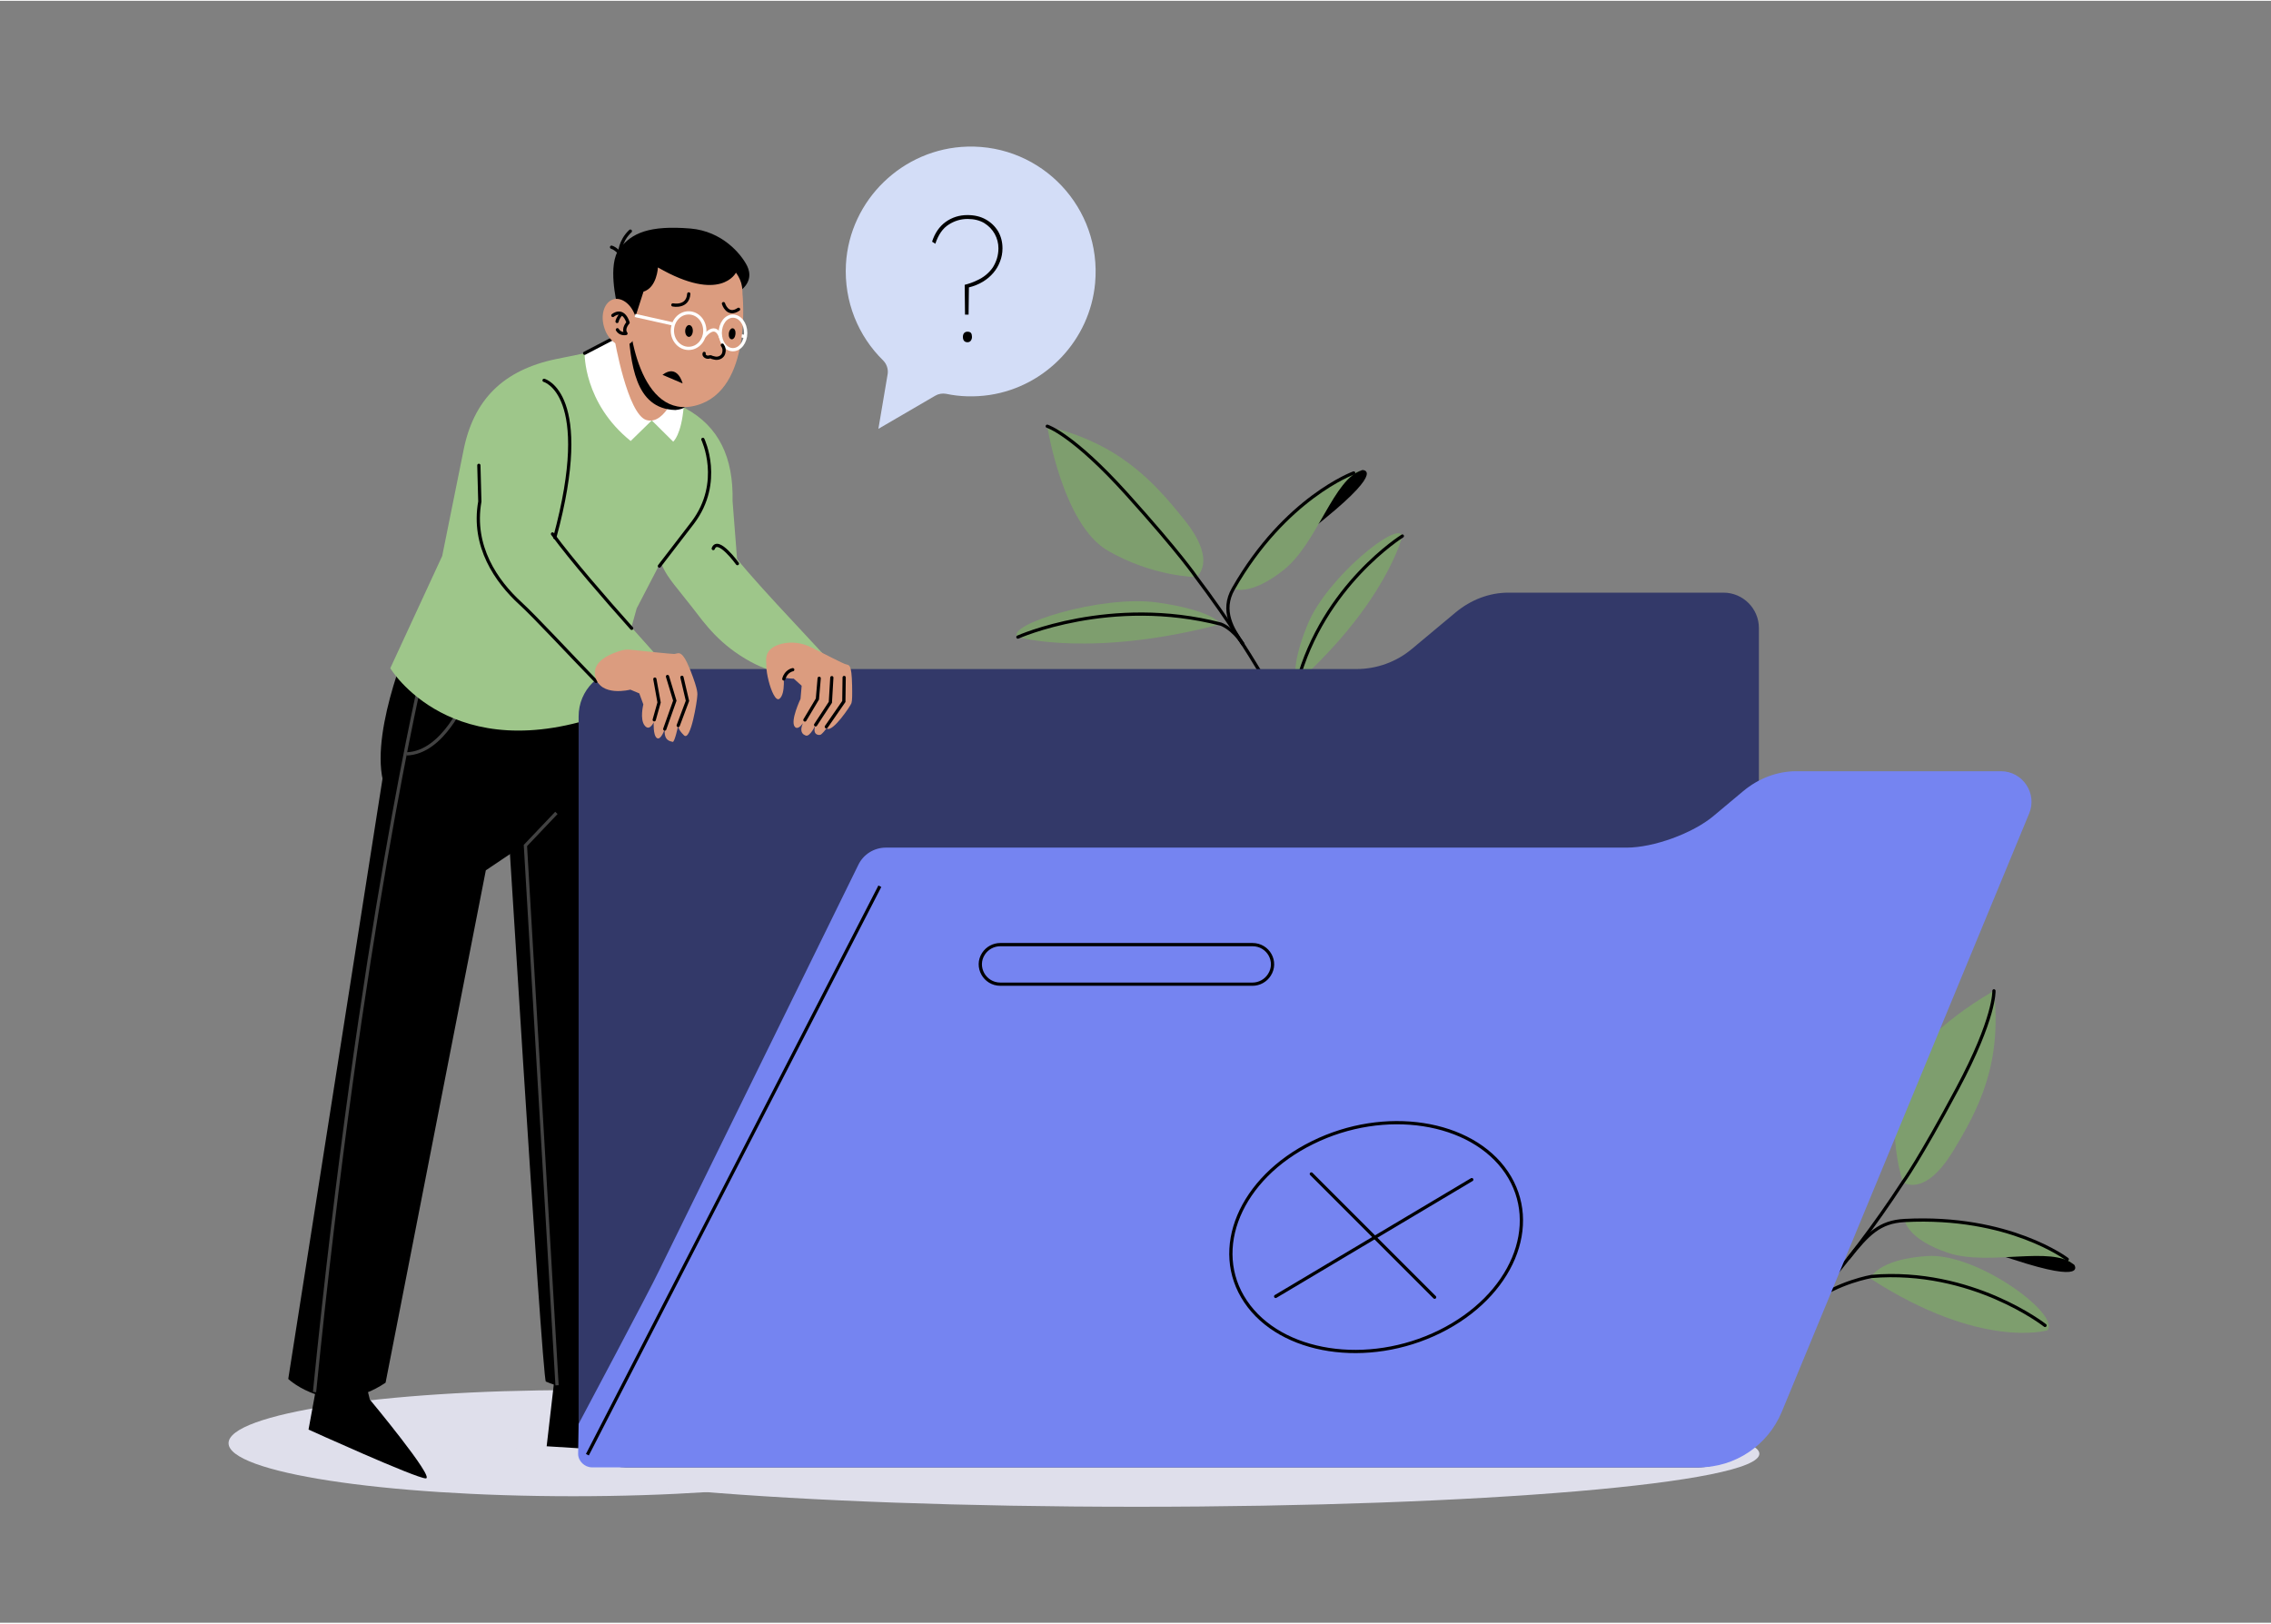 <svg version="1.2" xmlns="http://www.w3.org/2000/svg" viewBox="0 0 1400 1000" width="400" height="286">
	<rect x="0" y="0" width="1400" height="1000" fill="#808080" stroke="none"/>
	<title>9264826</title>
	<style>
		.s0 { fill: #dfdfeb } 
		.s1 { fill: #d3ddf7 } 
		.s2 { fill: #000000 } 
		.s3 { fill: none;stroke: #424242;stroke-miterlimit:10;stroke-width: 2 } 
		.s4 { fill: #9ec68a } 
		.s5 { fill: #7e9e6e } 
		.s6 { fill: none;stroke: #000000;stroke-linecap: round;stroke-miterlimit:10;stroke-width: 2 } 
		.s7 { fill: #333969 } 
		.s8 { fill: #7584f1 } 
		.s9 { fill: none;stroke: #000000;stroke-linejoin: round;stroke-width: 2 } 
		.s10 { fill: none;stroke: #000000;stroke-linecap: round;stroke-linejoin: round;stroke-width: 2 } 
		.s11 { fill: #db9c7f } 
		.s12 { fill: none;stroke: #ffffff;stroke-miterlimit:10;stroke-width: 2 } 
		.s13 { fill: #ffffff } 
	</style>
	<g id="OBJECTS">
		<path id="&lt;Path&gt;" class="s0" d="m140.9 889.3c0 18 95.1 32.7 212.5 32.7 117.3 0 212.5-14.7 212.5-32.7 0-18.1-95.2-32.7-212.5-32.7-117.4 0-212.5 14.6-212.5 32.7z"/>
		<path id="&lt;Path&gt;" class="s0" d="m316.8 895.8c0 18.1 171.9 32.7 383.9 32.7 212 0 383.9-14.6 383.9-32.7 0-18-171.9-32.7-383.9-32.7-212 0-383.9 14.7-383.9 32.7z"/>
		<g id="&lt;Group&gt;">
			<path id="&lt;Path&gt;" class="s1" d="m596.3 89.9c-39.7 1.1-72.5 32.8-74.8 72.4-1.3 23.3 7.7 44.5 22.9 59.4 2.2 2.2 3.3 5.4 2.8 8.5l-5.7 33.7 35-20.4c2-1.2 4.4-1.6 6.7-1.2 8.5 1.8 17.6 2.1 27 0.7 34.7-5.3 61.7-34 64.9-68.9 4.2-46.5-32.9-85.5-78.8-84.2z"/>
			<g id="&lt;Group&gt;">
				<path id="&lt;Compound Path&gt;" class="s2" d="m594.9 193.5l-0.2-18.4q4-1 7.3-2.6 3.4-1.5 5.9-3.6 2.5-2.1 4.2-4.6 1.6-2.6 2.5-5.5 0.9-3 0.9-6.2 0-4.7-2.3-8.9-2.3-4.1-6.5-6.7-4.3-2.5-10.2-2.5-6.3 0-11.7 3.5-5.4 3.4-8.2 11.8l-2-1.3q2.5-7.9 8.4-12.2 5.9-4.2 13.4-4.2 6.5 0 11.3 2.7 4.8 2.7 7.6 7.3 2.7 4.7 2.7 10.5 0 4.3-1.5 8.1-1.4 3.8-4.1 7-2.7 3.2-6.5 5.5-3.8 2.3-8.6 3.5l-0.2 16.8zm-1.3 13.7q0-1.4 0.7-2.3 0.8-0.9 2.1-0.9 1.5 0 2.2 0.8 0.6 0.9 0.6 2.4 0 1.3-0.7 2.3-0.7 1-2.1 1-1.4 0-2.1-0.9-0.7-0.8-0.7-2.4z"/>
			</g>
		</g>
		<g id="&lt;Group&gt;">
			<path id="&lt;Path&gt;" class="s2" d="m373.4 843.3l3.4 25.7c0 0 64.1 27.3 58.2 27.7-6 0.4-98-5.5-98-5.5l5.4-46.8z"/>
			<path id="&lt;Path&gt;" class="s3" d="m355.6 423c0 0-5.1 49.1-8.9 51.6-3.9 2.6-9 3.9-9 3.9l8.3-56.2z"/>
			<g id="&lt;Group&gt;">
				<path id="&lt;Path&gt;" class="s2" d="m254.5 389.2c0 0-26 58.6-18.5 91.3l143.9-22-3-60.9z"/>
				<path id="&lt;Path&gt;" class="s2" d="m379.9 458.5c0 0 0.8 140.7 1.8 189.7 1 48.9 9.6 200.3 9.6 200.3 0 0-26.9 14.8-54.8 2.8-2.3-1-26.4-394.1-26.4-394.1z"/>
				<path id="&lt;Path&gt;" class="s2" d="m238.4 463.1l-60.7 386.6c0 0 26.5 24.9 60 2.3l61.8-315.9 29.9-20.1 4.5-57.6z"/>
				<path id="&lt;Path&gt;" class="s2" d="m222.5 840.2l5.5 22.2c0 0 40.4 48.6 34.5 48.6-6 0-72.3-30.1-72.3-30.1l8.5-46.3z"/>
				<path id="&lt;Path&gt;" class="s3" d="m260.6 412.9c0 0-38.3 160.9-66.7 444.9"/>
				<path id="&lt;Path&gt;" class="s3" d="m286.8 430.2c0 0-13.4 33.5-36.2 34.1"/>
				<path id="&lt;Path&gt;" class="s3" d="m343.4 853.6l-19.5-332.8 19.1-20.1"/>
				<path id="&lt;Path&gt;" class="s4" d="m343.2 220.8c9.9-2 17.2-3.5 17.2-3.5l62.1 33.9q0.2 0.1 0.3 0.2c20.4 11.2 29.4 30.3 28.8 57l3 38.6-33.6-27.3-28.5 54.9-18 64.7c-96.4 35.1-133.9-27.8-133.9-27.8l32-69.2 12.9-63.9c6.1-32.7 25-50.9 57.7-57.6z"/>
			</g>
			<g id="&lt;Group&gt;">
				<path id="&lt;Path&gt;" class="s5" d="m864.5 330c0 0-9.8 40.7-64.8 90.4 0 0-5.3-7.4 6.5-36.1 11.7-28.6 56-64.4 58.3-54.3z"/>
				<path id="&lt;Path&gt;" class="s6" d="m864.5 330c0 0-48.7 30.3-64.8 90.4 0 0-3.7 20.7 2.3 39.3"/>
				<path id="&lt;Path&gt;" class="s5" d="m737.4 355.3c0 0 13.7-9.1-7.2-35.2-19.8-24.8-41-47.3-84.6-57.8 0 0 9.5 60.6 37.3 76.7 27.8 16.1 54.5 16.3 54.5 16.3z"/>
				<path id="&lt;Path&gt;" class="s5" d="m627.5 392.3c0 0 45.4 13 125.1-8 0 0-4.3-8.4-39-13.3-34.7-5-94.7 14.1-86.1 21.3z"/>
				<path id="&lt;Path&gt;" class="s6" d="m627.5 392.3c0 0 57.1-25.6 125.1-8 0 0 7 2.2 13.6 12.3"/>
				<path id="&lt;Path&gt;" class="s5" d="m663 436.5c0 0 47.2 35.5 126.9 14.5 0 0-13.5-28.4-48.1-33.4-34.7-4.9-87.5 11.6-78.8 18.9z"/>
				<path id="&lt;Path&gt;" class="s6" d="m663 436.5c0 0 54.7-21.4 126.9 14.5 0 0 8.4 4.4 15 14.5"/>
				<path id="&lt;Path&gt;" class="s2" d="m839.8 289.3c0 0 14.6-0.8-22.9 29.8-35.5 28.8-31.3 29.3-31.3 29.3 0 0 15.7-45.5 54.2-59.1z"/>
				<path id="&lt;Path&gt;" class="s5" d="m760.3 362.5c0 0 10.5 4.9 31.3-11.8 20.7-16.7 30.6-56.3 48.2-61.4 0 0-44.1 11.2-79.5 73.2z"/>
				<path id="&lt;Path&gt;" class="s6" d="m822.6 504.7c-19.2-45.9-46.6-98.4-85.2-149.4 0 0-9.4-14.1-42.7-51.1-33.4-37.1-49.1-41.9-49.1-41.9"/>
				<path id="&lt;Path&gt;" class="s6" d="m834.5 291.1c0 0-42.2 15.3-74.2 71.4-7.8 13.6-0.3 25.2 5.9 34.1"/>
			</g>
			<g id="&lt;Group&gt;">
				<path id="&lt;Path&gt;" class="s5" d="m1262.2 819.7c0 0-40.9 12.3-109.3-32 0 0 4.5-11.9 35.4-13.8 30.9-1.9 82.1 36.2 73.9 45.8z"/>
				<path id="&lt;Path&gt;" class="s6" d="m1260.7 816.7c0 0-45-35.4-107-30.2 0 0-20.7 3.6-36.1 15.5"/>
				<path id="&lt;Path&gt;" class="s5" d="m1173.1 728.4c0 0 13.1 9.8 30.6-18.7 16.6-27.1 30.5-54.7 25.5-99.3 0 0-53.7 29.6-59.4 61.2-5.6 31.6 3.3 56.8 3.3 56.8z"/>
				<path id="&lt;Path&gt;" class="s2" d="m1278.7 779.3c0 0 8.6 11.9-37.4-3.2-43.4-14.2-41.5-10.4-41.5-10.4 0 0 46.7-11.4 78.9 13.6z"/>
				<path id="&lt;Path&gt;" class="s5" d="m1174.2 752c0 0 1.6 11.6 26.9 20 25.2 8.3 63.8-4.8 77.6 7.3 0 0-33.2-31-104.5-27.3z"/>
				<path id="&lt;Path&gt;" class="s6" d="m1061.6 859.4c36.6-33.7 76.6-77.4 111.5-131 0 0 10-13.6 33.5-57.6 23.5-43.9 22.6-60.4 22.6-60.4"/>
				<path id="&lt;Path&gt;" class="s6" d="m1274.4 775.9c0 0-35.7-27.3-100.2-23.9-15.7 0.8-22.7 8.4-34.5 23.1"/>
			</g>
			<path id="&lt;Path&gt;" class="s7" d="m836.2 412c12.5 0 24.7-4.4 34.3-12.5l26.7-22.3c9.6-8 21-12.3 32.7-12.3h132.6c12 0 21.8 9.8 21.8 21.8v25.3 454.6c0 20.7-16.9 37.6-37.6 37.6h-660.8c-16.2 0-29.2-13.1-29.2-29.3v-433.7c0-16.2 13-29.2 29.2-29.2z"/>
			<path id="&lt;Path&gt;" class="s8" d="m356.7 877.4c0 0 44.9-84.4 49.4-94.1l122.9-250.3c3.1-6.7 9.8-10.9 17.1-10.9h456.7c16.6 0 40.7-8.8 53.4-19.4l18.4-15.4c9.6-8 21.1-12.3 32.8-12.3h126.1c13.4 0 22.6 13.7 17.4 26.1l-152.5 368.9c-8.6 20.7-28.7 34.2-51.1 34.2h-682.4c-4.4 0-8.5-3.8-8.5-8.3z"/>
			<path id="&lt;Path&gt;" class="s9" d="m542.4 545.9l-180.3 350.5"/>
			<path id="&lt;Path&gt;" class="s9" d="m616.7 606.3h155.4c4.2 0 8.2-2.2 10.4-5.7 5.3-8.1-0.6-18.7-10.4-18.7h-155.4c-4.2 0-8.1 2.1-10.4 5.6-5.3 8.1 0.7 18.8 10.4 18.8z"/>
			<g id="&lt;Group&gt;">
				<g id="&lt;Group&gt;">
					<path id="&lt;Path&gt;" class="s10" d="m907.3 726.8l-120.9 72"/>
					<path id="&lt;Path&gt;" class="s10" d="m808.4 723.3l76 76"/>
				</g>
				<path id="&lt;Path&gt;" class="s10" d="m809.1 704c-44.5 21.9-62.9 65.8-41.2 98 21.7 32.2 75.3 40.4 119.7 18.5 44.5-22 62.9-65.9 41.2-98.1-21.7-32.1-75.3-40.4-119.7-18.4z"/>
			</g>
			<path id="&lt;Path&gt;" class="s4" d="m387.5 384.3l22.5 25.2c0 0-21.1 24.8-42.5 10.1l-3.4-4.9z"/>
			<path id="&lt;Path&gt;" class="s6" d="m335.4 234c0 0 30.7 8.1 6.6 96.9"/>
			<path id="&lt;Path&gt;" class="s6" d="m389.4 386.9c-16.6-18.6-36.9-42-48.8-58.2"/>
			<path id="&lt;Path&gt;" class="s6" d="m367.5 419.6c-15.9-16.3-37.4-39.6-46.8-48.2-14.6-13.4-29.8-35-24.9-62.7l-0.6-22.3"/>
			<path id="&lt;Path&gt;" class="s4" d="m463.1 407.7c-19.6-10.6-28.6-23.7-36.2-33.5-18-23.2-24.4-26-19.1-53l0.3-28.3 39.1 42.4c14.9 19.8 49.4 55.4 62.1 69.4 0 0-14.9 19.9-46.2 3z"/>
			<g id="&lt;Group&gt;">
				<path id="&lt;Path&gt;" class="s11" d="m383.3 400.5c1.8-0.5 3.7-0.6 5.5-0.4 6.8 0.7 24.7 2.6 26.8 2.6 2.5 0 4.5-3.7 9.9 9.8 5.3 13.6 4.4 14.8 4.3 16.6 0 1.8-3.9 27.7-8.1 23.8-4.1-3.9-3.6-6.1-3.6-6.1 0 0-2.2 10.5-3.4 10.1-1.2-0.4-5.6-0.4-4.9-7.9 0 0-2.4 7.3-4.9 5.5-2.4-1.8-1.9-9.7-1.9-9.7 0 0-2.6 5.9-5.6 2-3.1-3.9-0.8-13-0.8-13l-2.5-6.8-5.5-2.3c0 0-18.4 4.8-21.6-8-2.5-9.8 10.3-14.5 16.3-16.2z"/>
				<g id="&lt;Group&gt;">
					<path id="&lt;Path&gt;" class="s6" d="m420.4 417.1l3.4 14.5-5.7 15.2"/>
					<path id="&lt;Path&gt;" class="s6" d="m411.5 416.6l4.5 14.9-6.2 17.5"/>
					<path id="&lt;Path&gt;" class="s6" d="m403.7 418.2l2.6 14.4-3 10.7"/>
				</g>
			</g>
			<path id="&lt;Path&gt;" class="s6" d="m388.6 142c-6.5 6.1-6.6 13.6-6.6 13.6 0 0-2.2-2.8-5-3.7"/>
			<g id="&lt;Group&gt;">
				<g id="&lt;Group&gt;">
					<path id="&lt;Path&gt;" class="s11" d="m482 396.4c6.3-1.5 12.8-0.5 18.5 2.4 7.5 3.8 19.2 9.8 20.7 10.2 2.3 0.7 3.8-0.5 4.1 13.2 0.1 5.5 0.1 9.2-0.4 10.8-0.5 1.6-11.5 18.1-15.1 15.7q-0.1 0-0.3-0.1c-0.9 1.2-2.1 2.7-3.3 3.7-0.9 0.8-5.9 0.7-3.4-5.9 0 0-3.4 7.6-6.1 6.6-3.6-1.3-3-4.7-1.7-7.6-1.6 2.2-3.7 4-5.1 2.1-2.8-3.7 3.6-17.1 3.6-17.1l0.7-8.1-4.9-4.4c0 0-17.5 0.5-17-12 0.2-5.7 4.8-8.3 9.7-9.5z"/>
					<g id="&lt;Group&gt;">
						<path id="&lt;Path&gt;" class="s6" d="m520.4 417.2l-0.2 14.8-10.8 15.6"/>
						<path id="&lt;Path&gt;" class="s6" d="m512.8 417.3l-0.9 15.2-9.1 13.9"/>
						<path id="&lt;Path&gt;" class="s6" d="m505 417.7l-1.1 12.8-7.7 12.9"/>
					</g>
				</g>
				<path id="&lt;Path&gt;" class="s11" d="m482.9 414.3c0 0 1.7 13.2-2.5 16.1-4.3 2.9-11.1-24.4-6.4-24.7 6.9-0.6 8.9 8.6 8.9 8.6z"/>
				<path id="&lt;Path&gt;" class="s6" d="m488.7 412.4c0 0-4.2 0.7-5.5 5.7"/>
			</g>
			<path id="&lt;Path&gt;" class="s6" d="m406.5 348.5l20.6-26.8c18.8-25 6.2-51.3 6.2-51.3"/>
			<path id="&lt;Path&gt;" class="s6" d="m454.6 347c0 0-12.1-16.8-14.9-9.3"/>
			<g id="&lt;Group&gt;">
				<path id="&lt;Path&gt;" class="s12" d="m459.3 207l-3.5-0.7"/>
				<path id="&lt;Path&gt;" class="s13" d="m386.3 203.8l-25.9 13.5c0 0-0.7 30.7 28.4 54.1l13-12.7 13.2 13.1c0 0 5-3.9 6.5-21.7l-2.4-21.7z"/>
				<path id="&lt;Path&gt;" class="s10" d="m419.1 228.4l-32.8-24.6-25.9 13.5"/>
				<path id="&lt;Path&gt;" class="s11" d="m378.8 208.4c0 0 8 46.8 19.8 50.1 11.9 3.3 19.3-20.1 19.3-20.1l-23-63.8z"/>
				<path id="&lt;Path&gt;" class="s2" d="m422.3 244.1l0.1 5.8c0.1 0-0.2 1.8-6 2.4-25.4-0.7-27.4-29.2-29.4-51.9 0 0 37.6 39.1 35.3 43.7z"/>
				<path id="&lt;Path&gt;" class="s11" d="m457.7 180.5c0 0 6.5 59.3-28.3 68.9-34.7 9.6-43.1-47.1-41.9-66.7 1.2-19.6 11-29.3 35.4-30.2 36.1-1.3 34.8 28 34.8 28z"/>
				<path id="&lt;Path&gt;" class="s2" d="m405.6 164.4c0 0-0.6 12.4-8.9 14.9l-5.9 18.4c0 0-5-8.2-10.5-11.1 0 0-6-24.2 1.6-33.8 7.6-9.6 18.2-14.5 43.8-12.4 19.5 1.7 30.9 15.5 34.6 22.5 1.2 2.3 4.1 8.7-2.7 14.9 0 0 0.1-4.7-3.9-10.2 0 0-9.4 19.1-48.1-3.2z"/>
				<path id="&lt;Path&gt;" class="s11" d="m372.3 200.8c2.1 7.8 8.3 13 13.7 11.6 5.5-1.5 8.2-9 6-16.8-2.1-7.9-8.3-13-13.7-11.6-5.5 1.5-8.2 9-6 16.8z"/>
				<path id="&lt;Path&gt;" class="s2" d="m422.4 203.4c-0.1 2 0.9 3.7 2.2 3.8 1.3 0.1 2.4-1.5 2.5-3.5 0.1-2.1-0.9-3.7-2.2-3.8-1.2-0.1-2.4 1.5-2.5 3.5z"/>
				<path id="&lt;Path&gt;" class="s2" d="m449.3 205.1c-0.2 1.9 0.5 3.5 1.7 3.6 1.2 0.1 2.2-1.3 2.4-3.2 0.2-1.9-0.5-3.5-1.7-3.6-1.1-0.1-2.2 1.3-2.4 3.2z"/>
				<path id="&lt;Path&gt;" class="s6" d="m414.8 187.5c0 0 9.2 1.9 9.8-6.8"/>
				<path id="&lt;Path&gt;" class="s6" d="m446 186.7c0 0 2.4 8.2 9.3 3.5"/>
				<path id="&lt;Path&gt;" class="s2" d="m420.8 235.9c0 0-3-12.4-12.4-5.3z"/>
				<path id="&lt;Path&gt;" class="s10" d="m377.8 194c0 0 6.1-5.3 9.4 4.4 0 0-3.6 3.8-1.3 6.7 0 0-3.5 0.8-5.3-2.3"/>
				<path id="&lt;Path&gt;" class="s10" d="m380.4 197.7c0 0 0.3-2.2 2.7-4.6"/>
				<path id="&lt;Path&gt;" class="s12" d="m444 204.8c0 5.7 3.5 10.3 7.8 10.3 4.4 0 7.9-4.6 7.9-10.3 0-5.8-3.5-10.4-7.9-10.4-4.3 0-7.8 4.6-7.8 10.4z"/>
				<path id="&lt;Path&gt;" class="s12" d="m414.5 203.4c0 6 4.5 10.9 10 10.9 5.6 0 10-4.9 10-10.9 0-6.1-4.4-11-10-11-5.5 0-10 4.9-10 11z"/>
				<path id="&lt;Path&gt;" class="s12" d="m444.3 207.8c0 0-2.4-10.4-10.3-0.8"/>
				<path id="&lt;Path&gt;" class="s12" d="m414.7 199.2l-23.2-5.2"/>
				<path id="&lt;Path&gt;" class="s6" d="m445.3 212.3c1.1 1.5 1.4 3.2 0.8 5.1-0.6 1.9-2.5 3-4.4 3-0.9 0-1.7-0.3-2.6-0.5-0.4-0.2-1.1-0.5-1.5-0.4-1.9 0.9-4.1-0.8-3.5-2.1"/>
			</g>
		</g>
	</g>
</svg>